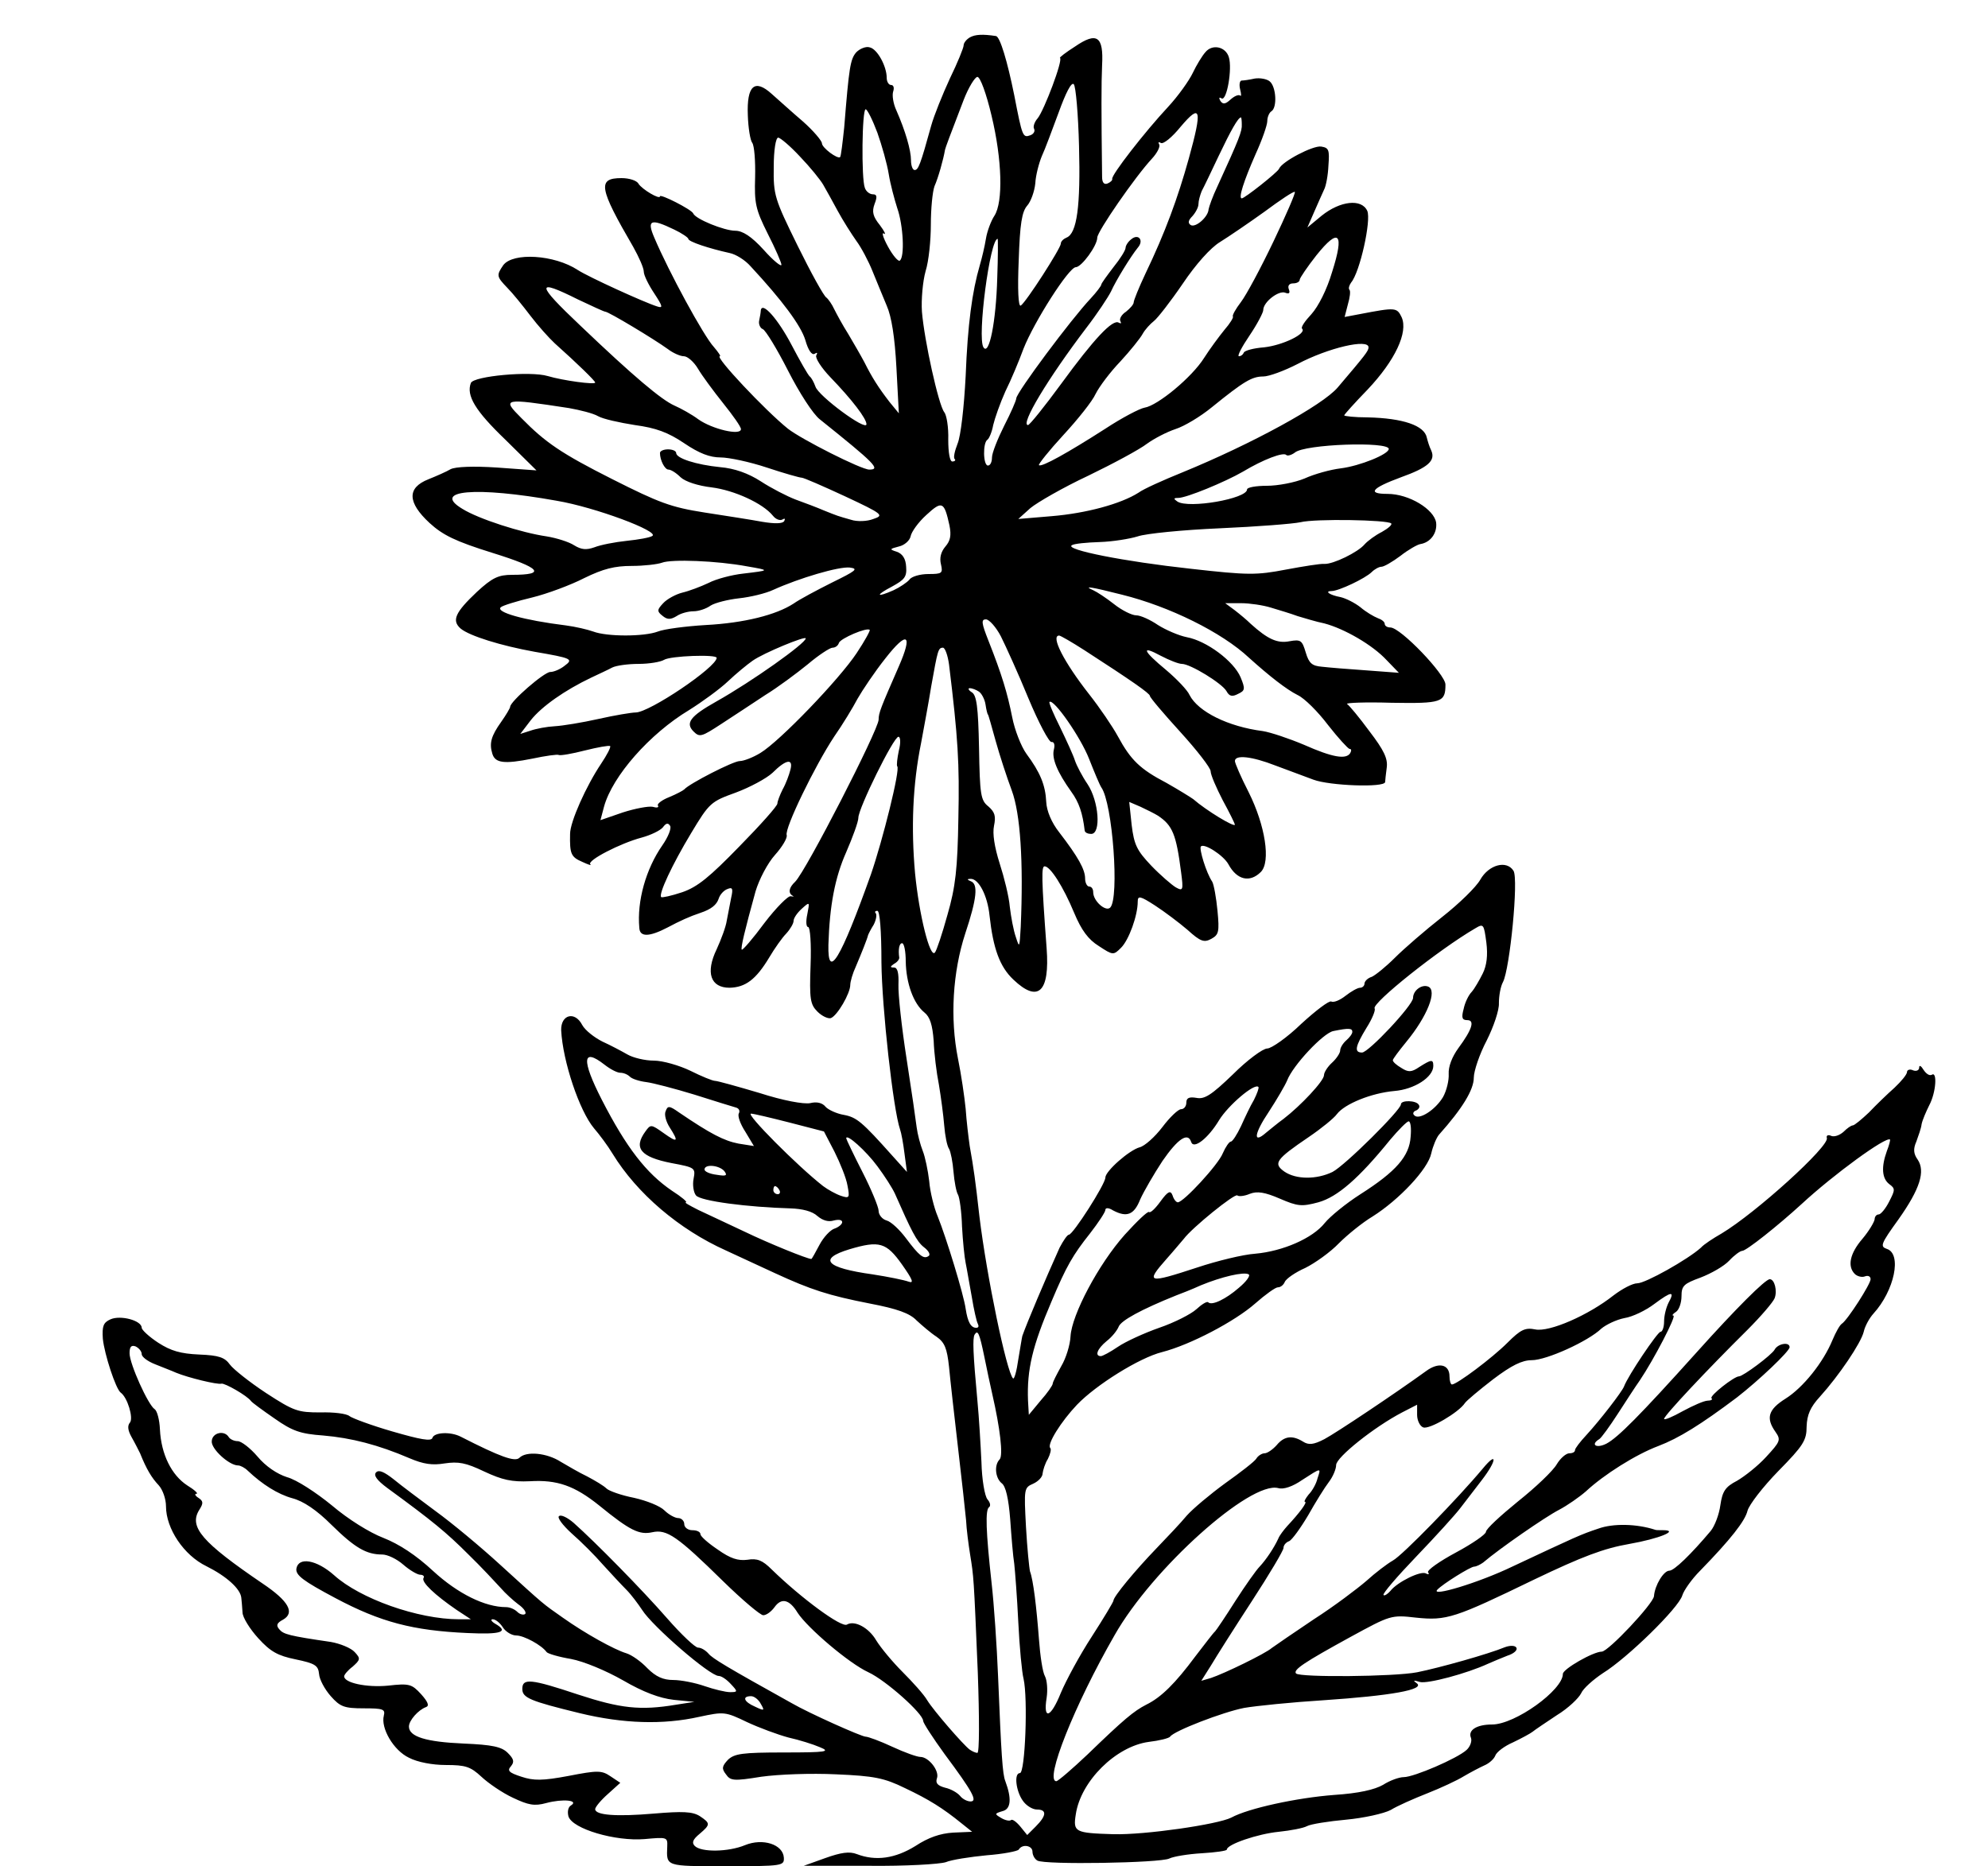<?xml version="1.0" standalone="no"?>
<!DOCTYPE svg PUBLIC "-//W3C//DTD SVG 20010904//EN"
 "http://www.w3.org/TR/2001/REC-SVG-20010904/DTD/svg10.dtd">
<svg version="1.0" xmlns="http://www.w3.org/2000/svg"
 width="491pt" height="461pt" viewBox="0 0 491 461"
 preserveAspectRatio="xMidYMid meet">
<g transform="translate(0,461) scale(0.1,-0.1)"
fill="#000000" stroke="none">
<path d="M2396 4518 c-9 -5 -16 -14 -16 -20 0 -6 -15 -43 -34 -82 -18 -39 -39
-91 -46 -116 -27 -98 -32 -110 -41 -110 -5 0 -9 11 -9 24 0 25 -14 73 -36 123
-8 17 -11 38 -8 47 3 9 1 16 -5 16 -6 0 -11 8 -11 18 0 28 -23 71 -42 75 -9 3
-24 -3 -33 -12 -15 -17 -18 -37 -30 -186 -4 -38 -8 -71 -10 -73 -6 -6 -45 23
-45 34 0 6 -21 31 -47 54 -27 23 -61 54 -77 68 -42 38 -62 21 -59 -53 1 -31 6
-62 11 -68 5 -7 8 -45 7 -85 -2 -64 1 -79 31 -139 19 -37 34 -72 34 -77 0 -6
-20 10 -44 37 -30 33 -52 47 -70 47 -27 0 -99 29 -104 43 -5 10 -82 49 -82 42
0 -9 -44 17 -53 31 -4 8 -23 14 -42 14 -60 0 -56 -24 29 -170 14 -25 26 -52
26 -61 0 -9 12 -33 26 -54 21 -32 22 -37 7 -32 -32 10 -170 73 -196 90 -58 38
-160 44 -184 12 -17 -25 -17 -28 10 -56 13 -13 38 -44 57 -69 19 -25 46 -55
60 -68 57 -51 100 -93 100 -97 0 -6 -80 5 -117 16 -43 13 -183 0 -190 -17 -12
-31 11 -69 85 -140 l77 -76 -97 7 c-60 4 -103 2 -115 -4 -10 -6 -35 -17 -55
-25 -53 -21 -52 -57 3 -108 33 -30 63 -45 156 -74 119 -37 133 -54 48 -54 -34
0 -49 -7 -87 -42 -54 -51 -63 -71 -40 -91 22 -18 99 -42 182 -57 93 -16 97
-18 74 -35 -10 -8 -26 -15 -35 -15 -15 0 -99 -73 -99 -86 0 -3 -10 -20 -22
-37 -25 -35 -30 -53 -22 -79 7 -23 29 -26 99 -12 33 7 62 11 65 9 4 -2 33 3
64 11 32 8 60 13 63 11 2 -3 -8 -22 -22 -43 -37 -55 -77 -144 -77 -174 -1 -49
2 -57 30 -69 15 -7 24 -10 20 -6 -9 9 74 52 127 66 22 6 45 17 52 25 8 11 13
12 18 4 4 -6 -5 -28 -19 -48 -41 -59 -63 -138 -57 -204 1 -23 24 -23 70 1 30
16 54 27 81 36 27 9 40 20 45 35 3 10 13 21 22 24 12 5 14 1 9 -21 -3 -16 -8
-41 -11 -57 -2 -15 -14 -47 -25 -71 -28 -58 -15 -95 32 -95 39 1 65 20 98 75
13 22 32 49 42 59 10 11 18 25 18 31 0 7 9 20 20 30 20 18 20 18 14 -13 -4
-18 -3 -32 2 -32 5 0 8 -42 6 -94 -3 -84 -1 -97 17 -115 11 -11 26 -18 33 -16
16 6 48 61 48 82 0 8 6 29 14 46 14 33 28 68 30 77 1 3 7 15 14 26 6 12 8 24
5 28 -3 3 -2 6 4 6 6 0 10 -49 10 -127 1 -111 29 -364 46 -413 3 -8 8 -35 11
-60 l6 -45 -36 40 c-75 84 -88 95 -120 101 -18 3 -39 13 -45 20 -8 10 -22 13
-38 9 -16 -3 -66 6 -125 25 -54 16 -104 30 -110 30 -6 0 -33 11 -61 25 -27 13
-68 25 -90 25 -22 0 -51 7 -65 15 -14 8 -42 23 -62 32 -20 10 -43 28 -50 41
-18 35 -53 26 -52 -13 4 -77 45 -199 81 -242 13 -15 34 -43 46 -63 60 -98 164
-187 280 -239 34 -16 89 -41 121 -56 89 -41 132 -55 234 -75 68 -13 99 -24
116 -42 13 -12 35 -31 49 -40 20 -14 26 -28 31 -75 3 -32 13 -121 22 -198 9
-77 18 -158 20 -180 1 -22 6 -60 10 -85 9 -56 9 -53 19 -292 4 -112 4 -198 -1
-198 -5 0 -13 4 -19 8 -16 12 -89 96 -105 122 -8 14 -36 45 -61 70 -25 25 -54
60 -65 78 -18 31 -53 50 -72 39 -13 -9 -113 65 -186 136 -23 23 -36 28 -60 24
-23 -3 -42 3 -73 25 -24 16 -43 33 -43 38 0 6 -9 10 -20 10 -11 0 -20 7 -20
15 0 8 -7 15 -15 15 -8 0 -24 9 -34 19 -11 11 -44 24 -75 31 -31 6 -62 17 -68
23 -7 7 -29 20 -48 30 -19 9 -48 26 -65 36 -34 22 -85 27 -102 10 -11 -11 -47
2 -145 52 -25 13 -66 11 -70 -3 -3 -9 -30 -4 -99 16 -52 15 -100 33 -106 38
-7 6 -39 10 -72 9 -55 0 -65 3 -134 48 -41 27 -81 59 -89 70 -13 18 -27 23
-76 25 -46 2 -70 9 -101 29 -23 15 -41 32 -41 37 0 18 -52 32 -77 21 -18 -8
-21 -17 -19 -48 4 -39 32 -124 44 -133 17 -12 32 -63 23 -74 -7 -8 -5 -20 4
-36 8 -14 17 -32 21 -40 16 -40 29 -61 46 -79 10 -11 18 -34 18 -52 0 -55 44
-121 100 -148 50 -25 84 -56 86 -78 1 -7 2 -23 3 -36 0 -12 18 -41 39 -64 30
-33 48 -43 92 -52 48 -10 56 -15 58 -36 1 -14 14 -38 29 -55 23 -26 33 -30 81
-30 48 0 54 -2 50 -18 -8 -31 24 -86 62 -104 21 -11 58 -18 91 -18 49 0 61 -4
88 -29 17 -16 52 -40 78 -52 38 -18 53 -21 82 -13 41 11 82 7 61 -6 -7 -4 -9
-16 -6 -27 10 -31 116 -62 188 -56 55 5 57 5 56 -18 -2 -50 -6 -49 146 -49
139 0 143 1 142 21 -2 33 -52 49 -96 31 -41 -17 -108 -18 -124 -2 -8 8 -5 16
12 30 27 23 27 26 0 44 -18 11 -42 12 -113 6 -93 -8 -145 -4 -145 11 0 5 14
22 31 37 l31 28 -24 16 c-22 15 -32 15 -104 1 -64 -12 -86 -12 -116 -2 -31 10
-36 15 -26 26 9 11 7 18 -8 33 -15 15 -38 20 -109 23 -93 4 -135 17 -135 42 0
15 23 41 42 48 9 3 5 13 -12 32 -23 25 -29 27 -82 21 -53 -5 -108 7 -108 23 0
4 9 15 21 24 19 17 20 20 5 36 -9 10 -36 21 -59 25 -103 15 -117 19 -127 31
-9 10 -6 16 9 24 30 17 14 46 -50 89 -150 102 -183 140 -157 182 11 17 10 22
-2 30 -8 5 -10 10 -5 10 6 0 -5 10 -23 21 -38 25 -64 76 -67 138 -1 24 -7 46
-13 50 -16 10 -62 112 -62 138 0 16 4 21 15 17 8 -4 15 -12 15 -19 0 -7 15
-18 33 -25 17 -7 41 -16 52 -21 29 -12 102 -30 112 -27 8 2 64 -30 73 -43 3
-4 29 -23 58 -43 44 -31 64 -38 120 -42 70 -6 136 -23 213 -56 35 -15 57 -18
87 -13 34 5 52 2 98 -20 45 -21 68 -26 113 -24 67 4 110 -11 171 -60 76 -62
99 -73 131 -66 36 8 62 -10 175 -121 47 -46 92 -84 99 -84 8 0 20 9 28 20 17
24 37 19 57 -14 25 -38 127 -125 175 -147 43 -20 135 -102 135 -120 0 -5 24
-42 53 -82 70 -94 82 -117 64 -117 -8 0 -20 6 -26 14 -7 8 -23 17 -37 20 -18
5 -24 11 -20 23 7 18 -20 53 -41 53 -8 0 -39 11 -69 25 -30 14 -60 25 -66 25
-10 0 -140 58 -183 83 -160 89 -195 110 -205 122 -7 8 -18 15 -26 15 -7 0 -41
32 -76 72 -61 70 -177 188 -231 236 -15 13 -31 21 -36 17 -6 -3 8 -22 31 -43
23 -20 58 -55 77 -77 20 -22 46 -50 58 -62 12 -12 29 -35 39 -50 25 -40 167
-163 189 -163 7 0 20 -9 30 -20 18 -19 17 -20 -2 -20 -11 0 -40 7 -63 15 -23
8 -58 15 -77 15 -25 0 -43 8 -64 29 -16 17 -39 33 -52 37 -30 9 -102 49 -157
88 -51 36 -41 27 -155 131 -48 44 -119 103 -159 132 -39 29 -86 64 -104 79
-23 18 -36 24 -43 17 -7 -7 1 -19 28 -39 111 -81 146 -110 199 -163 33 -32 68
-70 80 -83 12 -14 32 -32 44 -41 13 -9 21 -20 17 -24 -4 -3 -13 -1 -19 5 -7 7
-19 12 -28 12 -52 0 -119 33 -180 89 -43 40 -85 67 -123 82 -34 13 -87 46
-127 80 -39 32 -88 64 -111 70 -25 8 -53 27 -73 51 -18 21 -40 38 -49 38 -9 0
-19 5 -22 10 -11 18 -41 11 -42 -10 -2 -19 43 -60 65 -60 6 0 17 -6 24 -13 36
-34 74 -58 110 -68 27 -7 60 -29 97 -66 58 -57 86 -73 125 -73 13 0 36 -11 52
-25 16 -14 35 -25 42 -25 7 0 11 -4 8 -8 -6 -10 28 -42 82 -79 l35 -23 -29 0
c-102 0 -245 51 -309 109 -43 38 -88 46 -93 16 -2 -16 16 -30 97 -73 111 -59
191 -80 326 -86 83 -4 103 3 68 23 -10 6 -12 11 -6 11 7 0 18 -9 25 -20 7 -11
22 -20 33 -20 19 0 63 -24 75 -41 3 -4 30 -12 60 -17 32 -6 87 -29 129 -53 50
-29 90 -44 125 -48 l51 -5 -45 -7 c-89 -15 -138 -9 -242 25 -117 39 -138 41
-138 14 0 -22 19 -30 142 -60 107 -26 206 -29 295 -9 61 13 64 13 118 -13 30
-14 76 -31 102 -38 27 -6 62 -17 78 -24 27 -11 17 -13 -89 -13 -103 0 -122 -3
-138 -18 -15 -16 -16 -22 -5 -36 11 -16 19 -17 87 -6 43 6 123 9 185 6 94 -4
119 -9 170 -34 59 -28 93 -49 141 -88 l25 -20 -47 -2 c-32 -2 -61 -12 -93 -33
-50 -31 -98 -38 -145 -20 -18 7 -39 4 -78 -10 l-53 -19 162 0 c89 -1 174 4
189 9 14 6 60 13 101 17 40 3 76 10 79 14 9 15 34 10 34 -5 0 -8 5 -18 12 -22
17 -11 305 -6 326 5 10 5 46 11 80 13 34 2 62 6 62 9 0 13 77 39 128 44 29 3
61 9 70 14 9 5 53 12 97 16 43 4 93 15 110 24 16 10 57 28 90 41 33 13 74 32
90 42 17 10 40 22 51 27 12 5 24 16 27 24 3 9 23 24 44 33 21 10 43 22 48 26
6 5 33 23 60 41 28 17 54 42 60 54 5 12 30 34 54 50 60 37 187 161 196 192 4
13 24 41 44 61 76 78 111 123 117 148 4 15 38 59 76 98 62 63 70 76 70 110 1
29 9 48 33 74 47 52 101 132 108 160 3 14 14 34 24 45 52 57 71 148 33 160
-17 6 -15 12 29 73 53 75 67 119 47 148 -10 14 -11 26 -3 44 5 14 12 33 13 43
2 10 11 31 19 47 17 32 20 85 6 75 -6 -3 -14 3 -20 12 -6 10 -11 13 -11 6 0
-7 -7 -10 -15 -7 -8 4 -15 1 -15 -4 0 -6 -14 -23 -31 -39 -17 -15 -46 -43 -63
-61 -18 -17 -36 -32 -40 -32 -4 0 -14 -7 -23 -16 -9 -8 -22 -13 -30 -10 -8 4
-13 1 -11 -5 7 -20 -175 -185 -260 -236 -21 -12 -44 -27 -51 -35 -32 -29 -137
-88 -157 -88 -12 0 -38 -14 -59 -30 -62 -49 -158 -91 -193 -84 -25 5 -36 0
-69 -33 -38 -38 -125 -103 -137 -103 -3 0 -6 9 -6 20 0 30 -27 36 -58 13 -76
-55 -221 -152 -251 -168 -27 -14 -39 -15 -53 -6 -26 16 -46 14 -65 -9 -10 -11
-23 -20 -30 -20 -6 0 -16 -6 -20 -13 -4 -7 -39 -34 -77 -61 -37 -27 -80 -63
-95 -80 -14 -17 -48 -53 -75 -81 -52 -54 -106 -119 -106 -129 0 -3 -24 -43
-53 -88 -30 -46 -64 -109 -77 -140 -25 -62 -44 -68 -35 -12 3 20 1 43 -4 53
-6 10 -12 51 -15 92 -6 79 -14 146 -22 167 -2 8 -7 57 -10 110 -5 95 -5 97 18
107 13 6 23 17 23 25 1 8 6 25 13 36 6 12 9 24 6 27 -9 9 27 66 66 107 47 49
154 116 210 130 70 18 180 76 230 120 25 22 50 40 56 40 7 0 14 6 17 13 3 8
26 24 51 35 24 12 62 39 83 61 21 21 58 51 83 66 65 41 137 117 145 156 4 18
13 39 19 46 58 65 86 111 86 141 0 16 14 58 32 92 17 34 31 75 30 92 0 18 4
41 10 52 17 32 39 255 26 275 -17 27 -61 15 -82 -22 -10 -18 -52 -59 -94 -92
-42 -33 -94 -78 -117 -101 -22 -22 -48 -43 -57 -47 -10 -3 -18 -11 -18 -17 0
-5 -5 -10 -11 -10 -6 0 -22 -9 -36 -20 -14 -11 -29 -17 -35 -14 -5 3 -38 -22
-74 -55 -35 -34 -74 -61 -84 -61 -11 0 -50 -29 -85 -64 -53 -51 -70 -62 -90
-58 -18 3 -25 0 -25 -12 0 -9 -6 -16 -13 -16 -7 0 -28 -20 -46 -44 -19 -25
-44 -47 -56 -50 -26 -7 -85 -59 -85 -75 0 -16 -80 -141 -90 -141 -4 0 -14 -15
-23 -32 -36 -80 -80 -184 -92 -218 -1 -3 -5 -29 -10 -58 -4 -29 -10 -50 -13
-47 -16 16 -65 252 -83 400 -10 89 -14 118 -24 174 -3 21 -8 62 -10 92 -3 30
-11 85 -19 124 -20 100 -13 214 18 309 29 87 32 122 14 129 -10 4 -10 6 -1 6
20 1 42 -41 47 -91 9 -81 25 -126 59 -158 61 -58 90 -31 82 77 -13 175 -13
203 -5 203 14 0 46 -50 73 -115 18 -43 35 -66 61 -82 35 -23 36 -23 55 -4 19
19 41 79 41 114 0 15 6 14 43 -10 23 -15 59 -42 80 -60 32 -29 41 -32 59 -22
18 10 20 17 15 69 -3 32 -9 65 -13 72 -15 22 -33 82 -28 87 8 9 56 -22 68 -44
21 -39 53 -46 80 -19 25 25 11 115 -30 197 -19 37 -34 72 -34 77 0 16 41 12
100 -11 30 -11 72 -27 94 -35 40 -15 175 -20 177 -6 0 4 2 20 4 36 3 22 -7 43
-43 90 -25 34 -50 64 -55 67 -4 3 45 5 110 3 124 -2 133 1 133 45 0 25 -111
141 -136 141 -8 0 -14 4 -14 9 0 5 -8 11 -17 14 -10 4 -29 15 -43 27 -14 11
-36 22 -49 25 -27 5 -41 15 -22 15 17 0 83 31 99 47 7 7 18 13 24 13 6 0 27
12 47 27 19 15 42 28 49 29 25 4 42 27 39 53 -5 33 -67 71 -120 71 -51 0 -40
14 33 41 67 24 86 41 75 66 -5 10 -9 24 -11 32 -6 30 -59 48 -146 50 -32 0
-58 3 -58 5 0 2 26 31 58 64 68 72 100 141 84 178 -12 25 -15 25 -104 8 l-37
-7 8 31 c5 17 7 33 4 36 -3 3 -1 11 4 18 22 26 50 154 40 177 -14 31 -67 25
-113 -12 l-35 -29 17 39 c9 21 20 45 24 54 5 9 10 36 11 60 3 39 1 44 -18 47
-20 3 -97 -37 -104 -55 -4 -9 -85 -73 -92 -73 -9 0 5 43 34 109 16 35 29 72
29 82 0 10 5 21 10 24 15 9 12 61 -4 74 -7 6 -24 9 -37 7 -13 -3 -28 -5 -33
-5 -4 -1 -6 -10 -3 -22 3 -12 3 -18 0 -15 -4 3 -14 -1 -24 -10 -13 -12 -19
-12 -25 -3 -4 7 -3 10 3 6 13 -8 27 74 18 102 -8 26 -41 33 -58 12 -8 -9 -22
-32 -31 -51 -9 -19 -36 -57 -61 -84 -57 -61 -141 -169 -138 -178 1 -3 -4 -8
-11 -11 -9 -4 -14 2 -14 16 -2 163 -2 231 0 276 4 72 -13 83 -67 46 -22 -14
-39 -27 -37 -28 8 -5 -39 -129 -55 -149 -8 -9 -12 -21 -9 -26 3 -6 -1 -13 -9
-16 -19 -7 -20 -4 -40 99 -17 84 -35 144 -45 146 -33 5 -51 4 -64 -3z m53
-194 c26 -108 29 -213 7 -247 -8 -12 -18 -38 -21 -57 -3 -19 -10 -48 -15 -65
-19 -65 -30 -146 -35 -274 -4 -77 -12 -148 -20 -167 -7 -18 -11 -35 -7 -38 3
-3 0 -6 -6 -6 -6 0 -10 21 -10 54 1 30 -4 61 -10 68 -14 18 -49 176 -55 248
-2 30 2 75 9 100 8 25 13 77 13 115 0 39 4 81 9 95 9 20 22 66 26 90 1 5 11
32 46 123 12 31 28 57 34 57 7 0 22 -41 35 -96z m216 -75 c4 -148 -5 -216 -31
-226 -7 -3 -14 -9 -14 -15 0 -11 -86 -145 -99 -153 -6 -3 -8 40 -5 111 3 92 8
121 21 136 9 10 18 35 20 55 1 20 9 50 16 67 8 17 26 66 42 109 17 47 31 75
37 69 5 -5 11 -74 13 -153z m-498 33 c11 -31 24 -77 28 -102 4 -25 14 -62 21
-84 15 -42 19 -122 6 -130 -4 -2 -17 13 -29 35 -12 22 -16 36 -10 32 6 -4 2 5
-10 21 -17 21 -20 33 -13 52 7 18 6 24 -4 24 -8 0 -17 7 -20 16 -9 23 -7 194
2 194 4 0 17 -26 29 -58z m769 -64 c-27 -97 -58 -182 -107 -284 -16 -34 -29
-66 -29 -71 0 -5 -9 -15 -19 -23 -11 -7 -17 -18 -14 -23 3 -6 2 -7 -4 -4 -15
9 -61 -40 -142 -151 -41 -56 -78 -102 -82 -102 -20 0 49 115 144 240 27 35 54
76 61 90 12 27 49 87 66 108 16 18 2 36 -16 21 -8 -6 -14 -16 -14 -21 0 -6
-13 -27 -30 -48 -16 -21 -30 -40 -30 -43 0 -3 -12 -19 -26 -34 -49 -52 -183
-232 -184 -247 0 -5 -13 -35 -30 -68 -16 -32 -30 -67 -30 -78 0 -11 -4 -20
-10 -20 -12 0 -13 57 -1 64 4 3 11 19 14 36 4 17 17 54 30 83 14 28 34 76 45
106 26 66 112 201 129 201 14 0 53 53 53 73 0 15 94 151 135 195 13 14 21 30
18 35 -3 6 -2 7 4 4 6 -4 28 14 49 40 50 59 54 44 20 -79z m131 85 c1 -17 -6
-35 -60 -153 -12 -25 -21 -51 -22 -57 -1 -19 -32 -46 -44 -39 -8 5 -6 12 4 22
8 9 15 22 15 30 0 8 4 22 8 32 5 9 24 49 42 87 30 63 48 95 55 95 1 0 2 -8 2
-17z m-1091 -80 c25 -26 50 -57 57 -69 7 -12 23 -41 36 -65 13 -24 34 -57 46
-74 12 -16 30 -50 40 -75 10 -25 26 -63 35 -85 12 -27 20 -78 24 -153 l6 -113
-23 28 c-27 35 -43 60 -62 98 -9 17 -27 48 -40 70 -14 22 -29 50 -35 62 -5 11
-14 24 -19 28 -6 3 -38 61 -71 128 -57 116 -60 125 -59 195 0 41 5 72 11 72 5
0 30 -21 54 -47z m1169 -210 c-31 -65 -67 -132 -80 -149 -13 -17 -22 -33 -20
-36 2 -2 -7 -17 -21 -33 -13 -16 -36 -47 -50 -69 -30 -48 -115 -118 -147 -123
-12 -2 -56 -25 -97 -52 -92 -59 -158 -96 -164 -90 -2 2 25 36 60 74 36 39 72
84 80 102 9 18 36 54 61 80 24 26 49 57 55 68 6 11 19 25 28 32 9 7 41 48 71
92 33 49 69 89 92 103 21 13 71 47 110 75 39 29 72 51 75 49 2 -3 -22 -58 -53
-123z m-1480 30 c19 -9 35 -20 35 -23 0 -7 52 -24 102 -35 15 -3 38 -17 52
-33 78 -84 124 -146 135 -182 7 -25 16 -38 23 -34 6 4 8 3 4 -4 -3 -6 12 -30
35 -54 54 -56 89 -102 89 -116 0 -18 -119 70 -126 93 -4 11 -10 22 -14 25 -4
3 -24 38 -45 78 -33 63 -73 109 -76 85 0 -4 -2 -16 -4 -25 -2 -9 3 -19 9 -21
7 -3 35 -49 62 -102 28 -55 62 -108 79 -121 136 -109 151 -124 122 -124 -20 0
-168 75 -201 101 -56 45 -182 179 -168 179 3 0 -4 10 -15 23 -25 27 -111 185
-147 270 -19 44 -9 48 49 20z m1625 -105 c-13 -44 -34 -85 -51 -104 -16 -17
-27 -33 -23 -36 12 -12 -48 -41 -94 -46 -26 -2 -48 -8 -50 -13 -2 -5 -7 -9
-12 -9 -5 0 7 23 26 51 19 28 34 57 34 63 0 20 38 49 54 43 10 -4 13 -1 9 9
-3 8 1 14 11 14 9 0 16 4 16 9 0 4 19 32 41 60 56 70 70 56 39 -41z m-827 -15
c-3 -108 -20 -193 -34 -171 -16 24 16 268 35 268 1 0 1 -44 -1 -97z m-1035
-53 c34 -16 64 -30 67 -30 8 0 121 -68 154 -92 13 -10 31 -18 40 -18 9 0 25
-14 35 -31 10 -17 38 -55 62 -85 24 -30 44 -58 44 -64 0 -17 -71 0 -105 24
-16 12 -43 27 -59 34 -32 14 -101 72 -232 197 -111 105 -112 118 -6 65z m1952
-118 c0 -9 -8 -19 -76 -99 -37 -44 -213 -140 -384 -210 -47 -19 -96 -41 -108
-50 -44 -28 -130 -51 -214 -58 l-83 -7 30 27 c17 14 81 51 143 80 62 30 127
65 145 79 18 13 49 29 70 36 22 7 62 31 90 54 79 64 99 76 127 76 14 0 52 14
85 31 76 40 175 63 175 41z m-1975 -150 c28 -5 60 -13 72 -20 12 -7 53 -16 91
-22 52 -7 82 -18 122 -45 37 -25 63 -35 90 -35 20 0 72 -11 114 -25 42 -14 81
-25 86 -25 5 0 53 -21 107 -46 94 -44 97 -47 70 -56 -15 -6 -40 -7 -55 -2 -35
10 -32 9 -67 23 -16 7 -48 19 -70 27 -21 8 -60 28 -86 45 -31 20 -65 32 -100
35 -60 6 -109 22 -109 35 0 5 -9 9 -20 9 -11 0 -20 -4 -20 -9 0 -18 12 -41 21
-41 6 0 19 -8 30 -19 12 -11 43 -21 77 -25 55 -7 126 -39 151 -70 7 -9 18 -13
24 -9 5 3 7 2 4 -4 -4 -7 -24 -7 -54 -2 -27 5 -91 15 -143 23 -83 13 -112 24
-227 82 -127 64 -166 91 -225 151 -49 49 -46 50 117 25z m2025 -101 c0 -13
-71 -42 -119 -48 -25 -3 -65 -14 -89 -25 -24 -10 -66 -18 -93 -18 -27 0 -49
-4 -49 -9 0 -23 -144 -48 -172 -30 -10 7 -10 9 2 9 20 0 115 39 160 65 50 30
100 49 107 41 3 -3 13 0 21 6 24 21 232 28 232 9z m-2055 -128 c95 -16 255
-76 236 -87 -6 -4 -34 -9 -63 -12 -29 -3 -65 -10 -80 -16 -20 -7 -32 -6 -50 5
-12 8 -43 18 -68 22 -62 9 -168 43 -208 68 -77 46 32 56 233 20z m970 -61 c5
-25 2 -38 -10 -52 -11 -13 -15 -28 -11 -44 5 -22 3 -24 -31 -24 -20 0 -42 -6
-47 -14 -6 -7 -24 -19 -39 -26 -43 -19 -46 -13 -4 9 31 17 37 24 35 49 -1 20
-9 32 -23 37 -19 6 -18 7 5 13 14 3 27 15 29 25 2 11 19 35 39 53 39 36 44 33
57 -26z m1091 5 c3 -3 -7 -12 -23 -21 -16 -8 -35 -22 -43 -31 -16 -19 -77 -49
-99 -48 -9 1 -52 -6 -95 -14 -73 -14 -93 -14 -235 2 -165 18 -311 47 -294 58
5 4 37 7 69 8 32 1 75 8 94 14 20 7 111 16 203 20 91 4 181 11 199 15 36 9
215 6 224 -3z m-1591 -106 c58 -10 57 -10 -10 -18 -27 -3 -66 -13 -85 -23 -19
-9 -48 -20 -65 -24 -16 -4 -38 -16 -47 -26 -15 -16 -16 -20 -2 -31 12 -10 20
-10 35 -1 10 7 29 12 42 12 12 0 31 6 42 14 11 7 43 15 70 18 28 3 66 12 85
21 64 29 162 58 189 55 22 -3 15 -8 -44 -37 -38 -19 -81 -42 -95 -52 -43 -28
-122 -48 -217 -53 -50 -3 -103 -10 -118 -16 -34 -13 -126 -13 -160 0 -14 5
-44 12 -67 15 -105 13 -175 33 -161 45 4 4 39 15 77 24 37 9 96 31 129 48 47
23 75 30 117 30 30 0 64 4 75 8 23 9 135 5 210 -9z m926 -70 c117 -29 247 -93
314 -156 50 -45 92 -78 120 -92 17 -8 50 -41 75 -74 25 -32 49 -58 53 -59 5 0
5 -4 2 -10 -10 -17 -44 -11 -114 20 -38 16 -83 31 -102 34 -86 11 -160 48
-181 89 -5 12 -32 40 -58 62 -58 48 -63 62 -13 35 21 -11 44 -20 52 -20 21 0
99 -48 110 -67 7 -13 14 -15 29 -7 17 8 18 12 6 41 -17 40 -84 90 -133 99 -20
4 -52 18 -71 30 -19 13 -43 24 -54 24 -10 0 -35 12 -55 28 -19 15 -42 30 -51
34 -27 12 -4 8 71 -11z m368 -32 c20 -6 50 -15 66 -21 17 -5 46 -14 66 -18 49
-13 119 -53 154 -91 l30 -31 -80 6 c-44 3 -93 7 -110 9 -24 2 -32 8 -40 35 -9
30 -12 33 -40 28 -30 -6 -54 5 -96 43 -9 9 -27 24 -40 34 l-23 17 39 0 c21 0
55 -5 74 -11z m-667 -71 c12 -24 43 -92 68 -153 25 -60 51 -109 57 -108 6 1 9
-6 6 -18 -6 -22 8 -56 43 -105 19 -26 28 -53 33 -96 1 -5 8 -8 16 -8 25 0 19
81 -9 123 -13 19 -27 46 -31 58 -4 13 -21 50 -37 83 -16 32 -28 60 -26 62 10
9 77 -87 98 -141 13 -33 26 -64 30 -70 28 -39 45 -274 22 -297 -11 -11 -42 16
-42 38 0 8 -4 14 -10 14 -5 0 -10 9 -10 20 0 22 -17 53 -64 114 -19 24 -31 53
-32 75 -2 42 -15 73 -49 119 -13 18 -29 59 -35 90 -12 60 -25 104 -59 190 -17
43 -18 52 -6 52 8 0 25 -19 37 -42z m-356 -41 c-43 -65 -190 -218 -238 -247
-18 -11 -41 -20 -51 -20 -16 0 -125 -56 -137 -70 -3 -3 -20 -12 -37 -19 -18
-7 -31 -17 -28 -21 3 -5 -3 -6 -13 -3 -10 2 -43 -4 -74 -14 l-55 -19 9 34 c21
75 112 179 210 238 32 20 76 52 96 71 20 19 48 42 61 51 27 19 131 62 131 55
0 -12 -132 -106 -221 -156 -64 -36 -77 -53 -56 -74 15 -15 20 -13 69 19 29 19
78 51 108 71 31 19 78 54 105 76 27 23 55 41 61 41 7 0 14 5 16 12 4 11 69 39
76 32 2 -1 -12 -27 -32 -57z m104 -33 c-45 -103 -50 -115 -50 -132 -1 -26
-179 -373 -206 -400 -16 -15 -18 -28 -6 -35 4 -2 2 -2 -5 -1 -6 2 -36 -28 -65
-66 -28 -38 -54 -68 -56 -66 -3 4 7 46 34 144 9 30 30 70 48 90 18 20 31 42
29 49 -6 16 70 172 117 243 21 30 47 73 58 94 12 21 42 66 69 100 54 69 68 60
33 -20z m458 40 c116 -75 162 -107 162 -113 0 -4 34 -44 75 -89 41 -45 75 -89
75 -97 0 -9 14 -41 30 -72 17 -31 30 -58 30 -60 0 -8 -71 35 -103 63 -7 5 -36
23 -66 40 -65 34 -88 56 -120 115 -13 24 -45 71 -71 104 -62 79 -96 145 -74
145 3 0 31 -16 62 -36z m-334 -36 c22 -180 26 -243 23 -379 -2 -125 -7 -170
-27 -239 -13 -47 -27 -89 -31 -93 -12 -15 -39 93 -49 196 -10 111 -6 219 15
322 7 38 19 102 25 140 16 89 17 95 29 95 5 0 12 -19 15 -42z m-574 17 c0 -23
-166 -135 -200 -135 -10 0 -52 -7 -92 -16 -40 -9 -89 -17 -108 -18 -19 -1 -46
-6 -60 -11 l-25 -8 26 34 c27 34 84 74 149 105 19 9 43 20 52 25 10 5 39 9 65
9 27 0 55 5 63 10 16 10 130 14 130 5z m647 -83 c7 -4 15 -19 17 -32 2 -14 5
-25 6 -25 1 0 9 -29 19 -65 10 -36 28 -91 40 -123 21 -57 29 -174 22 -337 -3
-51 -3 -53 -12 -25 -6 17 -12 50 -15 75 -2 25 -14 73 -25 107 -13 41 -18 74
-14 93 5 24 2 34 -14 48 -19 15 -21 29 -23 145 -2 101 -6 130 -18 137 -8 5
-10 10 -5 10 6 0 16 -4 22 -8z m-197 -146 c-4 -19 -6 -37 -4 -39 8 -7 -36
-183 -65 -267 -75 -210 -107 -263 -105 -174 3 97 16 166 44 229 16 37 30 75
30 85 0 23 87 200 99 200 5 0 6 -15 1 -34z m-268 -48 c-3 -12 -11 -34 -19 -48
-7 -14 -13 -30 -13 -35 0 -6 -42 -53 -94 -106 -73 -75 -103 -100 -141 -113
-27 -9 -50 -14 -52 -12 -7 7 27 80 74 158 45 75 49 78 110 100 35 13 76 35 91
49 34 34 52 36 44 7z m908 -113 c36 -24 45 -46 57 -139 6 -45 5 -48 -13 -38
-10 6 -38 30 -61 54 -35 37 -42 51 -48 100 l-6 57 28 -12 c15 -7 35 -17 43
-22z m802 -390 c-8 -16 -20 -37 -27 -45 -8 -8 -17 -27 -20 -42 -6 -22 -4 -28
9 -28 19 0 12 -23 -22 -69 -16 -22 -25 -46 -24 -64 1 -15 -5 -41 -14 -57 -19
-32 -60 -58 -71 -45 -5 4 -2 10 5 12 6 3 10 9 6 14 -6 11 -44 12 -44 1 0 -14
-138 -151 -169 -167 -39 -19 -90 -19 -119 1 -28 20 -21 30 60 85 31 21 63 47
70 57 19 25 85 52 142 57 49 4 96 34 96 62 0 17 -5 16 -35 -3 -19 -13 -27 -13
-44 -2 -12 7 -21 15 -21 19 0 3 15 23 33 45 52 63 78 128 54 137 -16 6 -37
-10 -37 -28 0 -18 -110 -135 -126 -135 -20 0 -17 15 11 61 14 22 23 44 20 48
-7 13 158 145 249 198 20 12 21 10 27 -35 4 -32 1 -57 -9 -77z m-1425 30 c1
-54 19 -104 46 -126 14 -11 20 -31 23 -70 1 -30 7 -79 13 -109 5 -30 11 -75
13 -100 2 -25 7 -51 12 -58 4 -7 9 -32 11 -57 2 -24 7 -50 11 -56 4 -7 9 -43
10 -79 2 -36 6 -76 9 -90 3 -14 9 -51 15 -83 5 -31 12 -62 15 -67 3 -6 2 -10
-4 -10 -13 0 -21 14 -26 47 -5 36 -48 176 -69 228 -9 21 -19 61 -21 87 -3 26
-10 60 -16 75 -6 15 -13 42 -15 58 -2 17 -13 93 -25 170 -12 77 -21 159 -20
183 1 28 -2 42 -11 42 -10 0 -10 2 0 9 8 4 13 11 13 15 -3 21 0 36 7 36 5 0 9
-20 9 -45z m1103 -174 c0 -5 -7 -14 -15 -21 -8 -7 -15 -18 -15 -25 0 -6 -9
-20 -20 -30 -11 -10 -20 -24 -20 -31 0 -14 -57 -75 -100 -108 -14 -10 -33 -26
-43 -34 -33 -29 -30 -3 7 52 19 29 40 65 45 77 14 37 89 117 114 122 39 8 47
7 47 -2z m-1847 -81 c14 -11 31 -20 39 -20 8 0 18 -4 24 -10 5 -5 23 -11 40
-13 16 -2 70 -16 119 -31 50 -16 96 -30 103 -32 7 -2 10 -8 7 -14 -4 -6 3 -26
16 -46 l21 -35 -38 6 c-36 7 -69 24 -147 77 -24 17 -28 17 -33 3 -4 -8 1 -26
10 -40 23 -36 20 -39 -15 -14 -31 22 -32 22 -45 4 -30 -41 -12 -63 64 -78 59
-11 60 -12 55 -39 -3 -15 0 -34 6 -41 11 -14 128 -29 233 -32 30 -1 54 -7 67
-19 13 -11 27 -15 40 -11 12 3 21 2 21 -4 0 -5 -8 -12 -19 -16 -10 -3 -27 -21
-37 -40 -10 -19 -19 -35 -20 -35 -10 0 -106 39 -164 67 -41 19 -93 44 -115 54
-22 11 -36 19 -31 19 5 0 -10 13 -35 29 -63 43 -112 106 -173 225 -50 98 -48
129 7 86z m1604 -87 c-9 -15 -23 -45 -32 -65 -10 -21 -21 -38 -25 -38 -4 0
-13 -13 -20 -29 -11 -28 -97 -121 -111 -121 -4 0 -10 7 -13 17 -5 13 -11 11
-30 -15 -13 -18 -25 -29 -28 -26 -3 3 -30 -23 -60 -56 -65 -73 -131 -198 -134
-251 -1 -21 -11 -54 -23 -74 -11 -20 -21 -39 -21 -43 0 -4 -13 -23 -30 -42
l-29 -35 -2 35 c-3 77 11 135 58 245 37 88 53 115 95 168 21 27 38 53 38 58 0
6 8 6 19 -1 34 -18 52 -11 67 27 9 20 34 63 55 95 38 55 63 72 71 47 6 -19 42
9 69 54 22 36 87 92 97 82 2 -2 -3 -16 -11 -32z m-1147 -56 l85 -22 26 -50
c14 -28 29 -65 32 -83 6 -31 5 -33 -16 -26 -12 4 -32 15 -44 24 -64 50 -193
180 -178 179 6 0 48 -10 95 -22z m1534 -35 c-3 -48 -36 -86 -124 -142 -36 -23
-75 -55 -88 -71 -30 -38 -104 -70 -172 -76 -30 -2 -95 -18 -143 -34 -122 -40
-129 -39 -76 21 17 19 36 42 43 50 20 27 126 113 132 107 3 -3 17 -2 31 4 18
7 37 4 74 -12 44 -19 54 -20 95 -9 47 13 100 59 177 154 21 25 42 46 46 46 5
0 7 -17 5 -38z m-1317 -73 c18 -24 37 -54 43 -67 41 -93 54 -119 72 -133 12
-9 17 -19 11 -22 -12 -8 -23 1 -56 45 -15 20 -36 40 -47 43 -11 3 -20 14 -20
24 0 9 -18 53 -40 96 -22 43 -40 81 -40 83 0 13 49 -31 77 -69z m2493 37 c-14
-39 -12 -67 6 -81 15 -11 15 -14 0 -43 -9 -18 -21 -32 -26 -32 -6 0 -10 -6
-10 -12 -1 -7 -14 -29 -30 -48 -31 -36 -38 -68 -19 -87 6 -6 18 -9 25 -6 8 3
14 0 14 -7 0 -12 -57 -101 -71 -110 -5 -3 -15 -21 -23 -40 -23 -56 -73 -118
-116 -145 -43 -27 -49 -48 -25 -82 14 -20 12 -24 -23 -62 -20 -22 -53 -48 -72
-59 -29 -15 -36 -26 -41 -60 -3 -23 -14 -52 -24 -64 -48 -57 -90 -98 -102 -98
-14 0 -36 -36 -38 -63 -2 -19 -113 -137 -129 -137 -21 0 -96 -43 -96 -55 0
-40 -118 -125 -175 -125 -38 0 -60 -14 -52 -33 3 -8 -2 -22 -11 -30 -23 -21
-130 -67 -155 -67 -11 0 -34 -8 -51 -19 -21 -12 -60 -21 -121 -25 -92 -7 -212
-33 -254 -56 -34 -17 -213 -43 -291 -41 -95 3 -100 5 -93 49 12 82 99 168 180
179 26 3 50 9 53 13 9 14 131 61 183 71 29 5 117 14 197 19 163 11 251 26 229
42 -10 7 -8 8 8 3 19 -5 116 21 168 45 11 5 33 14 48 20 16 5 26 14 22 20 -3
5 -14 6 -28 1 -41 -17 -162 -51 -217 -62 -56 -11 -289 -13 -299 -3 -8 9 21 28
134 90 99 54 101 55 162 48 76 -8 96 -1 292 94 119 57 172 77 235 88 74 13
125 34 83 34 -9 0 -18 0 -19 1 -46 15 -104 16 -140 3 -45 -15 -53 -19 -213
-94 -83 -40 -203 -76 -185 -57 13 14 82 57 91 57 5 0 15 5 22 10 41 35 154
113 187 130 21 11 51 32 67 46 44 41 123 91 179 112 50 19 105 53 194 120 54
42 130 114 130 124 0 14 -29 9 -37 -6 -7 -13 -78 -66 -88 -66 -12 0 -73 -48
-68 -54 4 -3 -1 -6 -9 -6 -9 0 -36 -12 -62 -26 -25 -14 -46 -23 -46 -19 0 8
106 121 206 220 33 33 63 68 67 78 7 18 0 47 -12 47 -11 0 -84 -73 -180 -180
-142 -158 -195 -211 -223 -226 -25 -13 -41 -3 -18 11 5 3 26 32 46 63 20 31
44 68 54 82 35 52 91 160 83 160 -4 0 -2 4 6 9 8 5 14 23 14 39 0 26 6 31 47
46 26 10 58 28 71 42 12 13 27 24 32 24 10 0 88 62 147 116 79 73 208 167 218
159 1 -1 -2 -14 -8 -29z m-2871 -49 c8 -11 5 -13 -19 -9 -17 2 -30 8 -30 13 0
14 36 11 49 -4z m136 -47 c3 -5 1 -10 -4 -10 -6 0 -11 5 -11 10 0 6 2 10 4 10
3 0 8 -4 11 -10z m303 -184 c26 -37 30 -47 16 -42 -11 4 -50 12 -89 18 -115
16 -136 38 -57 62 74 22 91 17 130 -38z m832 -57 c-32 -28 -67 -45 -76 -36 -3
3 -16 -5 -29 -17 -13 -12 -54 -33 -92 -46 -37 -13 -83 -34 -102 -47 -19 -13
-38 -23 -42 -23 -16 0 -9 18 14 37 13 10 26 26 30 36 6 15 55 42 142 77 11 4
39 15 61 25 51 21 106 34 118 27 5 -3 -6 -18 -24 -33z m1061 -37 c-6 -12 -11
-32 -11 -46 0 -14 -4 -26 -9 -26 -7 0 -80 -108 -90 -135 -5 -13 -59 -83 -93
-120 -15 -16 -28 -33 -28 -37 0 -5 -6 -8 -14 -8 -8 0 -22 -12 -31 -27 -9 -16
-52 -57 -96 -92 -43 -35 -79 -68 -79 -75 0 -6 -33 -29 -74 -51 -41 -22 -72
-44 -69 -49 4 -5 1 -6 -5 -3 -12 8 -71 -21 -88 -43 -7 -8 -15 -13 -17 -10 -3
3 34 46 81 95 48 50 97 104 109 120 13 17 36 47 53 69 37 48 39 73 2 28 -61
-73 -199 -215 -222 -227 -14 -8 -43 -30 -65 -50 -22 -19 -80 -63 -130 -95 -49
-33 -96 -65 -104 -71 -16 -14 -117 -63 -150 -74 l-24 -7 24 38 c13 22 58 93
101 159 43 66 78 125 78 131 0 7 6 14 14 17 7 3 28 32 47 64 18 32 41 69 51
82 10 13 18 32 18 42 0 19 94 94 163 130 l37 19 0 -25 c0 -14 7 -28 15 -31 15
-6 88 37 103 60 4 6 35 32 70 59 45 34 71 47 95 47 37 0 140 47 172 78 12 10
37 22 57 26 20 3 53 19 74 35 43 32 51 32 35 3z m-1690 -133 c6 -30 15 -72 20
-94 19 -83 27 -150 18 -160 -14 -14 -11 -46 5 -59 10 -7 17 -38 21 -89 3 -43
7 -92 10 -110 2 -18 7 -82 10 -144 3 -62 9 -125 13 -140 11 -48 4 -233 -9
-233 -15 0 -10 -44 7 -68 8 -12 24 -22 35 -22 25 0 24 -15 -3 -42 l-21 -21
-17 21 c-10 12 -20 19 -23 16 -3 -3 -14 -1 -24 5 -17 10 -17 11 3 17 21 5 23
31 7 74 -7 17 -10 65 -18 260 -3 74 -10 178 -16 230 -14 127 -16 181 -6 187 4
3 3 11 -4 19 -7 8 -14 50 -15 92 -2 42 -6 111 -10 152 -11 118 -12 154 -7 163
8 13 12 4 24 -54z m823 -301 c-3 -13 -13 -31 -22 -40 -8 -10 -12 -18 -9 -18 7
0 -14 -28 -44 -60 -8 -9 -19 -23 -22 -31 -10 -22 -30 -52 -46 -69 -8 -8 -35
-46 -60 -85 -24 -38 -47 -72 -50 -75 -4 -3 -25 -31 -49 -62 -49 -66 -84 -101
-121 -119 -31 -16 -55 -36 -145 -123 -38 -36 -73 -66 -77 -66 -30 0 44 187
144 361 93 164 335 381 404 363 13 -4 36 4 59 20 48 31 47 31 38 4z m-1375
-557 c10 -17 9 -18 -14 -7 -28 12 -33 26 -10 26 8 0 19 -9 24 -19z"/>
</g>
</svg>
